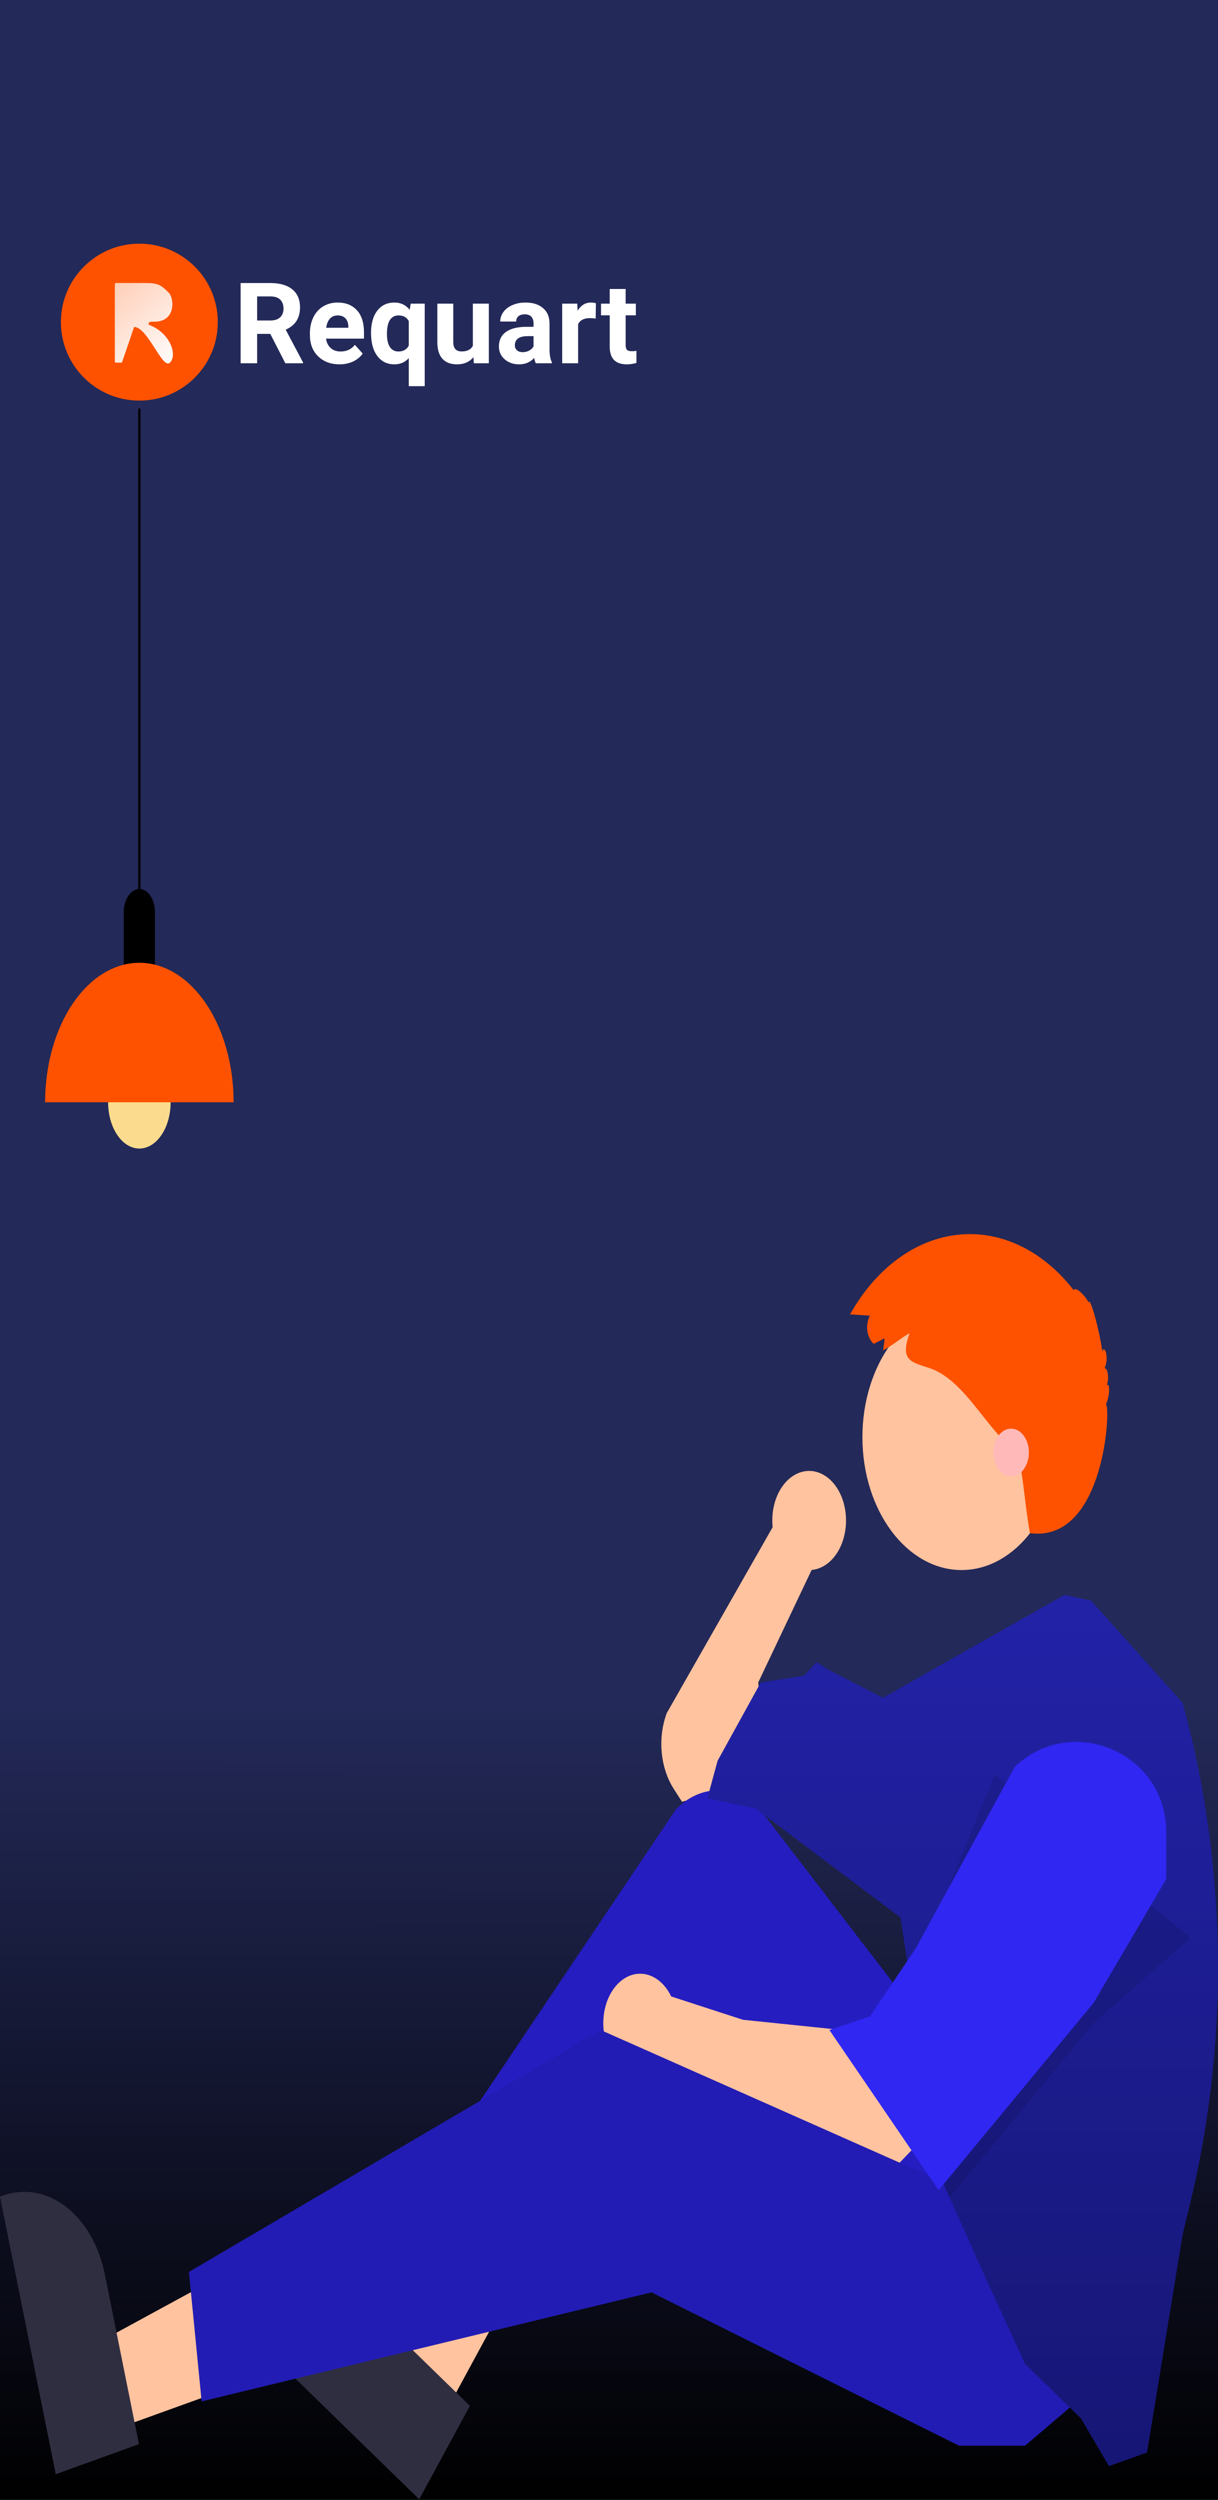 <svg width="1080" height="2216" viewBox="0 0 1080 2216" fill="none" xmlns="http://www.w3.org/2000/svg">
<rect x="0" y="0" width="1080" height="2216" fill="#808080" stroke="none"/>
<g clip-path="url(#clip0)">
<rect width="1080" height="2216" fill="#363740"/>
<path d="M-1 0H1080V2220H-1V0Z" fill="url(#paint0_linear)"/>
<path d="M239.666 295.975H227.996V322H213.348V250.906H239.764C248.162 250.906 254.64 252.778 259.197 256.521C263.755 260.265 266.033 265.555 266.033 272.391C266.033 277.241 264.975 281.294 262.859 284.549C260.776 287.771 257.602 290.343 253.338 292.264L268.719 321.316V322H252.996L239.666 295.975ZM227.996 284.109H239.812C243.491 284.109 246.339 283.182 248.357 281.326C250.376 279.438 251.385 276.85 251.385 273.562C251.385 270.21 250.424 267.573 248.504 265.652C246.616 263.732 243.702 262.771 239.764 262.771H227.996V284.109ZM301.004 322.977C293.256 322.977 286.941 320.6 282.058 315.848C277.208 311.095 274.783 304.764 274.783 296.854V295.486C274.783 290.18 275.808 285.444 277.859 281.277C279.91 277.078 282.807 273.855 286.55 271.609C290.326 269.331 294.623 268.191 299.441 268.191C306.668 268.191 312.348 270.47 316.482 275.027C320.649 279.585 322.732 286.046 322.732 294.412V300.174H289.089C289.545 303.624 290.912 306.391 293.191 308.475C295.502 310.558 298.416 311.6 301.931 311.6C307.367 311.6 311.615 309.63 314.675 305.691L321.609 313.455C319.493 316.45 316.629 318.794 313.015 320.486C309.402 322.146 305.398 322.977 301.004 322.977ZM299.392 279.617C296.593 279.617 294.314 280.561 292.556 282.449C290.831 284.337 289.724 287.039 289.236 290.555H308.865V289.432C308.8 286.307 307.953 283.898 306.326 282.205C304.698 280.48 302.387 279.617 299.392 279.617ZM328.991 295.096C328.991 286.795 330.831 280.236 334.509 275.418C338.22 270.6 343.298 268.191 349.743 268.191C355.407 268.191 359.916 270.356 363.269 274.686L364.196 269.168H376.599V342.312H362.439V317.459C359.183 321.137 354.919 322.977 349.646 322.977C343.363 322.977 338.35 320.535 334.607 315.652C330.863 310.77 328.991 303.917 328.991 295.096ZM343.103 296.121C343.103 301.167 343.982 305.008 345.739 307.645C347.53 310.281 350.036 311.6 353.259 311.6C357.588 311.6 360.648 309.874 362.439 306.424V284.598C360.681 281.277 357.654 279.617 353.357 279.617C350.101 279.617 347.579 280.936 345.788 283.572C343.998 286.209 343.103 290.392 343.103 296.121ZM419.772 316.629C416.289 320.861 411.471 322.977 405.319 322.977C399.655 322.977 395.326 321.349 392.331 318.094C389.369 314.839 387.855 310.07 387.79 303.787V269.168H401.901V303.299C401.901 308.8 404.408 311.551 409.421 311.551C414.206 311.551 417.494 309.891 419.284 306.57V269.168H433.444V322H420.163L419.772 316.629ZM475.104 322C474.453 320.73 473.981 319.152 473.688 317.264C470.27 321.072 465.827 322.977 460.358 322.977C455.182 322.977 450.885 321.479 447.467 318.484C444.082 315.49 442.389 311.714 442.389 307.156C442.389 301.557 444.456 297.26 448.59 294.266C452.757 291.271 458.763 289.757 466.608 289.725H473.102V286.697C473.102 284.256 472.467 282.303 471.198 280.838C469.961 279.373 467.991 278.641 465.289 278.641C462.913 278.641 461.041 279.21 459.674 280.35C458.34 281.489 457.672 283.051 457.672 285.037H443.561C443.561 281.977 444.505 279.145 446.393 276.541C448.281 273.937 450.95 271.902 454.401 270.438C457.851 268.94 461.725 268.191 466.022 268.191C472.532 268.191 477.692 269.835 481.5 273.123C485.342 276.378 487.262 280.968 487.262 286.893V309.793C487.295 314.806 487.995 318.598 489.362 321.17V322H475.104ZM463.434 312.186C465.517 312.186 467.438 311.73 469.196 310.818C470.954 309.874 472.256 308.621 473.102 307.059V297.977H467.829C460.765 297.977 457.005 300.418 456.549 305.301L456.5 306.131C456.5 307.889 457.119 309.337 458.356 310.477C459.593 311.616 461.286 312.186 463.434 312.186ZM528.189 282.4C526.269 282.14 524.576 282.01 523.111 282.01C517.773 282.01 514.273 283.816 512.613 287.43V322H498.502V269.168H511.832L512.223 275.467C515.055 270.617 518.977 268.191 523.99 268.191C525.553 268.191 527.018 268.403 528.385 268.826L528.189 282.4ZM554.761 256.18V269.168H563.795V279.52H554.761V305.887C554.761 307.84 555.136 309.24 555.884 310.086C556.633 310.932 558.065 311.355 560.181 311.355C561.744 311.355 563.127 311.242 564.332 311.014V321.707C561.565 322.553 558.716 322.977 555.787 322.977C545.891 322.977 540.845 317.98 540.65 307.986V279.52H532.935V269.168H540.65V256.18H554.761Z" fill="white"/>
<circle cx="123.565" cy="285.565" r="69.565" fill="#FE5200"/>
<path d="M101.826 251.863C101.826 251.311 102.274 250.863 102.826 250.863H128.906C140.965 250.863 143.037 253.049 149.652 259.478C153.49 263.17 155.626 278.192 145.304 283.391C137.649 287.247 131.671 282.804 131.671 287.779C151.49 295.109 157.347 314.98 150.663 321.478C144.048 327.907 130.991 289.836 118.932 289.836L108.079 321.478H102.826C102.274 321.478 101.826 321.03 101.826 320.478V251.863Z" fill="url(#paint1_linear)"/>
<path d="M137.392 808.524C137.392 797.235 131.208 788.083 123.579 788.083C115.95 788.083 109.765 797.235 109.765 808.524V879.086C109.765 890.376 115.95 899.528 123.579 899.528C131.208 899.528 137.392 890.376 137.392 879.086V808.524Z" fill="black"/>
<path d="M123.579 1018.14C138.885 1018.14 151.293 999.78 151.293 977.129C151.293 954.478 138.885 936.116 123.579 936.116C108.273 936.116 95.865 954.478 95.865 977.129C95.865 999.78 108.273 1018.14 123.579 1018.14Z" fill="#FBDC8E"/>
<path d="M123.579 853.478C112.604 853.473 101.736 856.669 91.596 862.881C81.456 869.093 72.242 878.201 64.481 889.683C56.72 901.166 50.563 914.799 46.362 929.803C42.162 944.807 40 960.889 40 977.13H207.157C207.157 960.889 204.995 944.807 200.795 929.803C196.594 914.799 190.438 901.166 182.676 889.683C174.915 878.201 165.701 869.093 155.561 862.881C145.421 856.669 134.553 853.473 123.579 853.478V853.478Z" fill="#FE5200"/>
<path d="M123.579 811.625V363" stroke="black" stroke-width="2" stroke-linecap="round" stroke-linejoin="round"/>
<path d="M750.162 1348.04C750.193 1342.02 749.298 1336.05 747.532 1330.52C745.765 1324.98 743.166 1319.99 739.897 1315.86C736.627 1311.73 732.757 1308.54 728.529 1306.51C724.3 1304.47 719.804 1303.63 715.32 1304.02C710.837 1304.42 706.462 1306.05 702.47 1308.81C698.479 1311.58 694.955 1315.42 692.119 1320.09C689.283 1324.76 687.196 1330.16 685.989 1335.97C684.781 1341.77 684.479 1347.84 685.101 1353.8L591.187 1518.64C587.179 1529.38 585.625 1541.47 586.72 1553.39C587.814 1565.31 591.509 1576.53 597.341 1585.65L604.708 1597.17L638.51 1588.11L676.821 1542.8L672.313 1491.45L719.637 1391.78L719.576 1391.71C727.86 1391 735.632 1386.1 741.313 1377.98C746.995 1369.87 750.158 1359.17 750.162 1348.04V1348.04Z" fill="#FFC39F"/>
<path d="M100.708 2153.9L85.378 2077.59L297.691 1962.03L320.316 2074.66L100.708 2153.9Z" fill="#FFC39F"/>
<path d="M49.428 2193.28L0 1947.23L2.322 1946.39C21.273 1939.55 41.474 1943.08 58.483 1956.21C75.491 1969.33 87.913 1990.97 93.017 2016.37L93.019 2016.38L123.207 2166.66L49.428 2193.28Z" fill="#2F2E41"/>
<path d="M393.16 2141.71L345.476 2095.23L456.544 1826.59L526.923 1895.19L393.16 2141.71Z" fill="#FFC39F"/>
<path d="M371.708 2215.52L217.947 2065.65L219.362 2063.04C230.905 2041.77 248.28 2027.51 267.665 2023.41C287.051 2019.3 306.858 2025.69 322.731 2041.16L322.735 2041.16L416.647 2132.7L371.708 2215.52Z" fill="#2F2E41"/>
<path d="M798.51 1766.31L678.512 1610.07C668.039 1596.43 654.245 1588.32 639.667 1587.23C625.089 1586.14 610.707 1592.14 599.167 1604.13L372.592 1941.49L392.874 1983.77L609.213 1787.45L755.693 2044.18L895.412 1950.55L798.51 1766.31Z" fill="#251DC0"/>
<path d="M746.68 1799.53L658.792 1790.47L595.144 1769.79C591.548 1762.27 586.326 1756.41 580.175 1752.98C574.024 1749.55 567.238 1748.72 560.725 1750.6C554.213 1752.48 548.285 1756.99 543.736 1763.51C539.186 1770.03 536.232 1778.26 535.268 1787.1C534.304 1795.93 535.377 1804.95 538.344 1812.95C541.31 1820.94 546.028 1827.53 551.866 1831.83C557.703 1836.14 564.382 1837.95 571.009 1837.02C577.635 1836.09 583.891 1832.48 588.942 1826.65L588.932 1826.72L627.243 1847.86L791.75 1923.37L812.032 1902.22L746.68 1799.53Z" fill="#FFC39F"/>
<path d="M958.512 2125.73L908.933 2168.02H850.34L577.665 2032.1L178.789 2128.75L167.522 2013.98L532.595 1799.53L852.597 1941.49L958.512 2125.73Z" fill="#221CB4"/>
<path d="M852.596 1391.78C901.135 1391.78 940.484 1339.04 940.484 1273.99C940.484 1208.93 901.135 1156.19 852.596 1156.19C804.057 1156.19 764.708 1208.93 764.708 1273.99C764.708 1339.04 804.057 1391.78 852.596 1391.78Z" fill="#FFC39F"/>
<path d="M1080 1744.29C1080 1815.38 1071.64 1886.03 1055.23 1953.63L1048.65 1980.76L1017.1 2174.06L983.301 2186.14L958.512 2143.86L908.934 2095.53L872.878 2017L841.959 1947.95L832.314 1926.39L798.511 1699.86L670.06 1603.21L627.242 1594.15L636.257 1560.92L674.567 1491.45L712.877 1485.41L724.144 1473.33L733.158 1479.37L782.849 1505.03L943.954 1413.8L967.526 1418.97L1048.65 1509.58C1069.39 1584.71 1080.01 1664.18 1080 1744.29Z" fill="url(#paint2_linear)"/>
<path opacity="0.1" d="M1055.41 1717.98L969.779 1793.49L841.96 1947.95L832.315 1926.39L805.271 1745.17H812.033L881.893 1573.01L1055.41 1717.98Z" fill="black"/>
<path d="M899.722 1566.3L812.033 1727.04L771.469 1787.45L735.414 1799.53L832.315 1941.49L969.779 1775.37L1034.06 1665.77V1623.76C1034.06 1553.84 950.275 1518.01 899.722 1566.3V1566.3Z" fill="#3027F2"/>
<path d="M784.237 1186.4L774.714 1191.31C773.269 1190 772.03 1188.32 771.069 1186.37C770.108 1184.41 769.444 1182.22 769.114 1179.93C768.784 1177.63 768.794 1175.27 769.145 1172.97C769.496 1170.68 770.181 1168.51 771.16 1166.57C771.211 1166.47 771.263 1166.37 771.316 1166.27L753.719 1165.16C765.015 1145 779.377 1128.28 795.855 1116.11C812.333 1103.94 830.551 1096.6 849.304 1094.58C868.057 1092.55 886.917 1095.88 904.636 1104.36C922.355 1112.83 938.53 1126.25 952.09 1143.73C952.892 1140.03 961.625 1147.23 965.191 1154.53C966.389 1148.51 974.578 1177.6 977.474 1198.16C978.815 1191.32 983.971 1202.37 979.454 1212.97C982.316 1212.41 983.609 1222.23 981.393 1227.7C984.524 1225.72 983.996 1237.44 980.602 1245.27C985.069 1244.74 980.22 1368.07 913.173 1359.08C908.505 1330.34 909.82 1332.13 904.324 1295.16C901.766 1291.52 898.964 1288.21 896.167 1284.9L881.039 1267C863.448 1246.19 847.446 1220.51 824.012 1212.73C807.908 1207.38 797.725 1206.18 806.501 1181.85C798.572 1186.29 791.167 1192.88 783.167 1197C783.274 1193.6 784.392 1189.8 784.237 1186.4Z" fill="#FE5200"/>
<path d="M896.54 1308.72C905.252 1308.72 912.314 1299.26 912.314 1287.58C912.314 1275.9 905.252 1266.44 896.54 1266.44C887.827 1266.44 880.765 1275.9 880.765 1287.58C880.765 1299.26 887.827 1308.72 896.54 1308.72Z" fill="#FFB9B9"/>
</g>
<defs>
<linearGradient id="paint0_linear" x1="540" y1="1512" x2="539.5" y2="2220" gradientUnits="userSpaceOnUse">
<stop stop-color="#232958"/>
<stop offset="1"/>
</linearGradient>
<linearGradient id="paint1_linear" x1="98.309" y1="245.59" x2="161.294" y2="321.197" gradientUnits="userSpaceOnUse">
<stop stop-color="white" stop-opacity="0.7"/>
<stop offset="1" stop-color="white"/>
</linearGradient>
<linearGradient id="paint2_linear" x1="853.621" y1="1413.8" x2="853.621" y2="2186.14" gradientUnits="userSpaceOnUse">
<stop stop-color="#2222A8"/>
<stop offset="1" stop-color="#161675"/>
</linearGradient>
<clipPath id="clip0">
<rect width="1080" height="2216" fill="white"/>
</clipPath>
</defs>
</svg>
